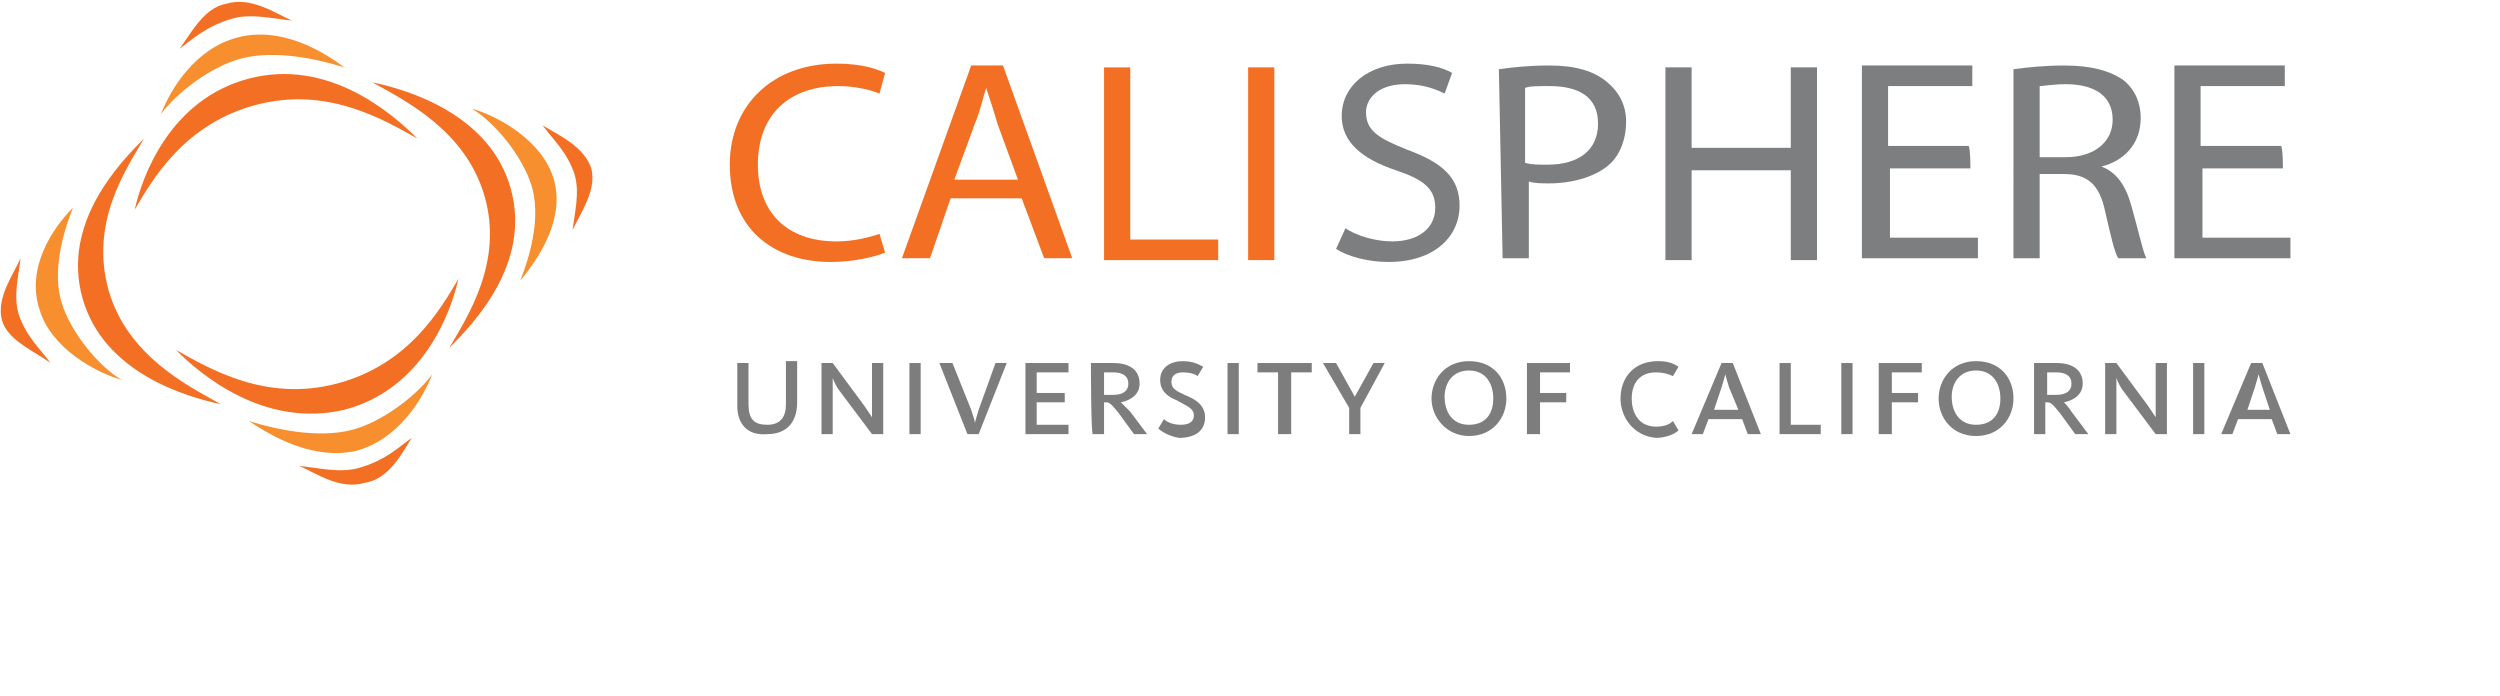 <?xml version="1.0" encoding="utf-8"?>
<!-- Generator: Adobe Illustrator 18.1.1, SVG Export Plug-In . SVG Version: 6.00 Build 0)  -->
<svg version="1.1" id="Layer_1" xmlns="http://www.w3.org/2000/svg" xmlns:xlink="http://www.w3.org/1999/xlink" x="0px" y="0px"
	 viewBox="-328 288.8 133.6 37.2" enable-background="new -328 288.8 133.6 37.2" xml:space="preserve">
<g>
	<path fill="#F36F24" d="M-280.7,302.3c-0.5,0.2-1.6,0.5-2.9,0.5c-3.1,0-5.4-1.8-5.4-5.2c0-3.2,2.3-5.4,5.7-5.4
		c1.4,0,2.2,0.3,2.6,0.5l-0.3,1.1c-0.5-0.2-1.3-0.4-2.2-0.4c-2.6,0-4.3,1.5-4.3,4.2c0,2.5,1.5,4.1,4.2,4.1c0.9,0,1.7-0.2,2.3-0.4
		L-280.7,302.3z"/>
	<path fill="#F36F24" d="M-277.2,299.4l-1.1,3.2h-1.5l3.7-10.3h1.7l3.7,10.3h-1.5l-1.2-3.2H-283.2z M-273.6,298.4l-1.1-3
		c-0.2-0.7-0.4-1.3-0.6-1.9h0c-0.2,0.6-0.3,1.2-0.6,1.9l-1.1,3H-279.6z"/>
	<path fill="#F36F24" d="M-269,292.4h1.4v9.2h4.7v1.1h-6.1C-269,302.7-269,292.4-269,292.4z"/>
	<path fill="#F36F24" d="M-259.9,292.4v10.3h-1.4v-10.3H-265.9z"/>
</g>
<g>
	<path fill="#7C7E7F" d="M-256.1,301c0.6,0.4,1.6,0.7,2.5,0.7c1.4,0,2.3-0.7,2.3-1.8c0-1-0.6-1.5-2.1-2c-1.8-0.6-2.9-1.5-2.9-2.9
		c0-1.6,1.4-2.8,3.5-2.8c1.1,0,1.9,0.2,2.4,0.5l-0.4,1.1c-0.4-0.2-1.1-0.5-2.1-0.5c-1.5,0-2.1,0.8-2.1,1.5c0,1,0.7,1.4,2.2,2
		c1.9,0.7,2.8,1.5,2.8,3c0,1.6-1.3,3-3.8,3c-1.1,0-2.2-0.3-2.8-0.7L-256.1,301z"/>
	<path fill="#7C7E7F" d="M-247.9,292.5c0.7-0.1,1.6-0.2,2.7-0.2c1.4,0,2.4,0.3,3.1,0.9c0.6,0.5,1,1.2,1,2.1c0,0.9-0.3,1.7-0.8,2.2
		c-0.7,0.7-2,1.1-3.3,1.1c-0.4,0-0.8,0-1.1-0.1v4.1h-1.4L-247.9,292.5L-247.9,292.5z M-246.5,297.5c0.3,0.1,0.7,0.1,1.2,0.1
		c1.7,0,2.7-0.8,2.7-2.2c0-1.4-1-2-2.6-2c-0.6,0-1.1,0-1.3,0.1V297.5z"/>
</g>
<g>
	<path fill="#7C7E7F" d="M-237.6,292.4v4.3h5.3v-4.3h1.4v10.3h-1.4v-4.8h-5.3v4.8h-1.4v-10.3H-243.6z"/>
	<path fill="#7C7E7F" d="M-222.7,297.8h-4.3v3.7h4.7v1.1h-6.2v-10.3h5.9v1.1h-4.5v3.2h4.3C-222.7,296.7-222.7,297.8-222.7,297.8z"/>
	<path fill="#7C7E7F" d="M-220.4,292.5c0.7-0.1,1.7-0.2,2.7-0.2c1.5,0,2.5,0.3,3.2,0.8c0.6,0.5,0.9,1.2,0.9,2c0,1.4-0.9,2.3-2.1,2.6
		v0c0.8,0.3,1.3,1,1.6,2.1c0.4,1.4,0.6,2.4,0.8,2.8h-1.5c-0.2-0.3-0.4-1.2-0.7-2.5c-0.3-1.4-0.9-2-2.2-2h-1.3v4.5h-1.4L-220.4,292.5
		L-220.4,292.5z M-219,297.2h1.4c1.5,0,2.5-0.8,2.5-2c0-1.3-1-1.9-2.5-1.9c-0.7,0-1.2,0.1-1.4,0.1V297.2z"/>
	<path fill="#7C7E7F" d="M-206,297.8h-4.3v3.7h4.7v1.1h-6.2v-10.3h5.9v1.1h-4.5v3.2h4.3C-206,296.7-206,297.8-206,297.8z"/>
</g>
<path fill="#F36F24" d="M-323.6,304.7c1.1,4,5.5,5.3,7.4,5.7c-1.8-1-5-2.6-6-6.1c-1-3.6,0.9-6.4,1.9-8.1
	C-321.6,297.5-324.7,300.7-323.6,304.7"/>
<path fill="#F78F2F" d="M-325.9,305.3c0.6,2.1,3,3.4,4.4,3.8c-1.2-0.7-2.7-2.5-3.2-4.1c-0.5-1.6,0-3.6,0.6-5.1
	C-325.2,301-326.6,303.1-325.9,305.3"/>
<path fill="#F36F24" d="M-325.3,308.2c-0.5-0.7-1.3-1.4-1.7-2.6c-0.3-1,0-2.1,0.1-3c-0.4,0.9-1.3,2.1-1,3.3
	C-327.6,307-326.1,307.6-325.3,308.2"/>
<path fill="#F36F24" d="M-300.7,298.9c-1.1-4-5.5-5.3-7.4-5.7c1.8,1,5,2.6,6,6.1c1,3.5-0.9,6.4-1.9,8.1
	C-302.7,306.1-299.6,302.9-300.7,298.9"/>
<path fill="#F78F2F" d="M-298.4,298.4c-0.6-2.1-3-3.4-4.4-3.8c1.2,0.7,2.7,2.5,3.2,4.1c0.5,1.6,0,3.6-0.6,5.1
	C-299.2,302.6-297.8,300.5-298.4,298.4"/>
<path fill="#F36F24" d="M-299,295.5c0.5,0.7,1.3,1.4,1.7,2.6c0.3,1,0,2.1-0.1,3c0.4-0.9,1.3-2.1,1-3.3
	C-296.8,296.6-298.2,296-299,295.5"/>
<path fill="#F36F24" d="M-309.6,310.7c4.2-1.1,5.7-5.2,6.1-7c-1,1.7-2.7,4.6-6.5,5.6c-3.8,1-6.8-0.8-8.6-1.8
	C-317.3,308.8-313.9,311.7-309.6,310.7"/>
<path fill="#F78F2F" d="M-309,312.9c2.3-0.6,3.6-2.8,4.1-4.1c-0.8,1.1-2.7,2.6-4.4,3c-1.7,0.4-3.8,0-5.4-0.5
	C-313.5,312.1-311.3,313.4-309,312.9"/>
<path fill="#F36F24" d="M-306,312.2c-0.7,0.5-1.4,1.2-2.8,1.6c-1,0.3-2.2,0-3.2-0.1c0.9,0.4,2.2,1.3,3.5,0.9
	C-307.2,314.4-306.5,313-306,312.2"/>
<path fill="#F36F24" d="M-314.7,293c-4.2,1.1-5.7,5.2-6.1,7c1-1.7,2.7-4.6,6.5-5.6c3.8-1,6.8,0.8,8.6,1.8
	C-307.1,294.8-310.5,291.9-314.7,293"/>
<path fill="#F78F2F" d="M-315.3,290.8c-2.3,0.6-3.6,2.8-4.1,4.1c0.8-1.1,2.7-2.6,4.4-3c1.7-0.4,3.8,0,5.4,0.5
	C-310.8,291.5-313,290.2-315.3,290.8"/>
<path fill="#F36F24" d="M-318.4,291.4c0.7-0.5,1.4-1.2,2.8-1.6c1-0.3,2.2,0,3.2,0.1c-0.9-0.4-2.2-1.3-3.5-0.9
	C-317.1,289.2-317.8,290.6-318.4,291.4"/>
<g>
	<path fill="#7E7D7E" d="M-288.6,310.5v-2.3h0.6v2.2c0,0.8,0.3,1.1,1,1.1c0.7,0,1-0.4,1-1.1v-2.3h0.6v2.2c0,1-0.5,1.7-1.6,1.7
		C-288.1,312.1-288.6,311.4-288.6,310.5"/>
	<path fill="#7E7D7E" d="M-284.1,308.2h0.6l1.7,2.3c0.2,0.3,0.4,0.6,0.4,0.6h0c0,0,0-0.3,0-0.6v-2.3h0.6v3.8h-0.6l-1.8-2.4
		c-0.2-0.3-0.3-0.6-0.3-0.6h0c0,0,0,0.3,0,0.5v2.5h-0.6V308.2z"/>
	<rect x="-279.4" y="308.2" fill="#7E7D7E" width="0.6" height="3.8"/>
	<path fill="#7E7D7E" d="M-277.8,308.2h0.7l1,2.5c0.1,0.3,0.2,0.6,0.2,0.7h0c0,0,0.1-0.4,0.2-0.7l0.9-2.5h0.6l-1.5,3.8h-0.6
		L-277.8,308.2z"/>
	<polygon fill="#7E7D7E" points="-273.2,308.2 -270.9,308.2 -270.9,308.7 -272.6,308.7 -272.6,309.8 -271.1,309.8 -271.1,310.3
		-272.6,310.3 -272.6,311.5 -270.9,311.5 -270.9,312 -273.2,312 	"/>
	<path fill="#7E7D7E" d="M-269.7,308.2h1.2c0.9,0,1.4,0.4,1.4,1.1c0,0.6-0.5,0.9-1,1v0c0.1,0.1,0.2,0.2,0.5,0.5l0.9,1.2h-0.7
		l-0.8-1.1c-0.4-0.5-0.5-0.6-0.7-0.6h-0.1v1.7h-0.6C-269.7,312-269.7,308.2-269.7,308.2z M-268.5,309.9c0.5,0,0.8-0.2,0.8-0.6
		c0-0.4-0.3-0.6-0.8-0.6h-0.5v1.2C-269,309.9-268.5,309.9-268.5,309.9z"/>
	<path fill="#7E7D7E" d="M-266.1,311.7l0.3-0.5c0.1,0.1,0.4,0.3,0.9,0.3c0.5,0,0.7-0.2,0.7-0.5c0-0.4-0.4-0.5-0.9-0.8
		c-0.5-0.2-0.9-0.5-0.9-1.1c0-0.7,0.6-1,1.2-1c0.6,0,0.9,0.2,1.1,0.3l-0.3,0.5c-0.1-0.1-0.4-0.2-0.8-0.2c-0.4,0-0.6,0.2-0.6,0.5
		c0,0.4,0.3,0.5,0.7,0.7c0.5,0.2,1.1,0.5,1.1,1.2c0,0.7-0.5,1.1-1.4,1.1C-265.6,312.1-266,311.8-266.1,311.7"/>
	<rect x="-262.4" y="308.2" fill="#7E7D7E" width="0.6" height="3.8"/>
	<polygon fill="#7E7D7E" points="-259.7,308.7 -260.8,308.7 -260.8,308.2 -257.9,308.2 -257.9,308.7 -259,308.7 -259,312
		-259.7,312 	"/>
	<polygon fill="#7E7D7E" points="-255.9,310.6 -257.3,308.2 -256.6,308.2 -255.6,310 -255.6,310 -254.6,308.2 -254,308.2
		-255.3,310.6 -255.3,312 -255.9,312 	"/>
	<path fill="#7E7D7E" d="M-251.5,310.1c0-1,0.7-2,2-2c1.3,0,2,0.9,2,2c0,1-0.7,2-2,2C-250.7,312.1-251.5,311.1-251.5,310.1
		 M-248.2,310.1c0-0.8-0.4-1.5-1.3-1.5c-0.9,0-1.3,0.7-1.3,1.4c0,0.8,0.4,1.5,1.3,1.5C-248.6,311.5-248.2,310.9-248.2,310.1"/>
	<polygon fill="#7E7D7E" points="-246.4,308.2 -244.1,308.2 -244.1,308.7 -245.7,308.7 -245.7,309.8 -244.3,309.8 -244.3,310.3
		-245.7,310.3 -245.7,312 -246.4,312 	"/>
	<path fill="#7E7D7E" d="M-241.4,310.1c0-1.1,0.7-2,2-2c0.5,0,0.8,0.1,1.1,0.3l-0.3,0.5c-0.2-0.1-0.5-0.2-0.9-0.2
		c-0.9,0-1.3,0.6-1.3,1.4c0,0.8,0.4,1.5,1.3,1.5c0.4,0,0.7-0.1,0.9-0.3l0.3,0.5c-0.2,0.2-0.7,0.4-1.2,0.4
		C-240.7,312.1-241.4,311.1-241.4,310.1"/>
	<path fill="#7E7D7E" d="M-236,308.2h0.6l1.5,3.8h-0.7l-0.3-0.8h-1.8l-0.3,0.8h-0.6L-236,308.2z M-235.1,310.7l-0.5-1.2
		c-0.1-0.3-0.2-0.7-0.2-0.7h0c0,0-0.1,0.4-0.2,0.7l-0.4,1.2H-241.1z"/>
	<polygon fill="#7E7D7E" points="-232.9,308.2 -232.3,308.2 -232.3,311.5 -230.7,311.5 -230.7,312 -232.9,312 	"/>
	<rect x="-229.6" y="308.2" fill="#7E7D7E" width="0.6" height="3.8"/>
	<polygon fill="#7E7D7E" points="-227.6,308.2 -225.3,308.2 -225.3,308.7 -226.9,308.7 -226.9,309.8 -225.5,309.8 -225.5,310.3
		-226.9,310.3 -226.9,312 -227.6,312 	"/>
	<path fill="#7E7D7E" d="M-224.4,310.1c0-1,0.7-2,2-2s2,0.9,2,2c0,1-0.7,2-2,2C-223.7,312.1-224.4,311.1-224.4,310.1 M-221.1,310.1
		c0-0.8-0.4-1.5-1.3-1.5c-0.9,0-1.3,0.7-1.3,1.4c0,0.8,0.4,1.5,1.3,1.5S-221.1,310.9-221.1,310.1"/>
	<path fill="#7E7D7E" d="M-219.3,308.2h1.2c0.9,0,1.4,0.4,1.4,1.1c0,0.6-0.5,0.9-1,1v0c0.1,0.1,0.2,0.2,0.4,0.5l0.9,1.2h-0.7
		l-0.8-1.1c-0.4-0.5-0.5-0.6-0.7-0.6h-0.1v1.7h-0.6L-219.3,308.2L-219.3,308.2z M-218.1,309.9c0.5,0,0.8-0.2,0.8-0.6
		c0-0.4-0.3-0.6-0.8-0.6h-0.5v1.2C-218.7,309.9-218.1,309.9-218.1,309.9z"/>
	<path fill="#7E7D7E" d="M-215.5,308.2h0.6l1.7,2.3c0.2,0.3,0.4,0.6,0.4,0.6h0c0,0,0-0.3,0-0.6v-2.3h0.6v3.8h-0.6l-1.8-2.4
		c-0.2-0.3-0.3-0.6-0.3-0.6h0c0,0,0,0.3,0,0.5v2.5h-0.6L-215.5,308.2L-215.5,308.2z"/>
	<rect x="-210.8" y="308.2" fill="#7E7D7E" width="0.6" height="3.8"/>
	<path fill="#7E7D7E" d="M-207.7,308.2h0.6l1.5,3.8h-0.7l-0.3-0.8h-1.8l-0.3,0.8h-0.6L-207.7,308.2z M-206.7,310.7l-0.4-1.2
		c-0.1-0.3-0.2-0.7-0.2-0.7h0c0,0-0.1,0.4-0.2,0.7l-0.4,1.2H-212.7z"/>
</g>
</svg>
